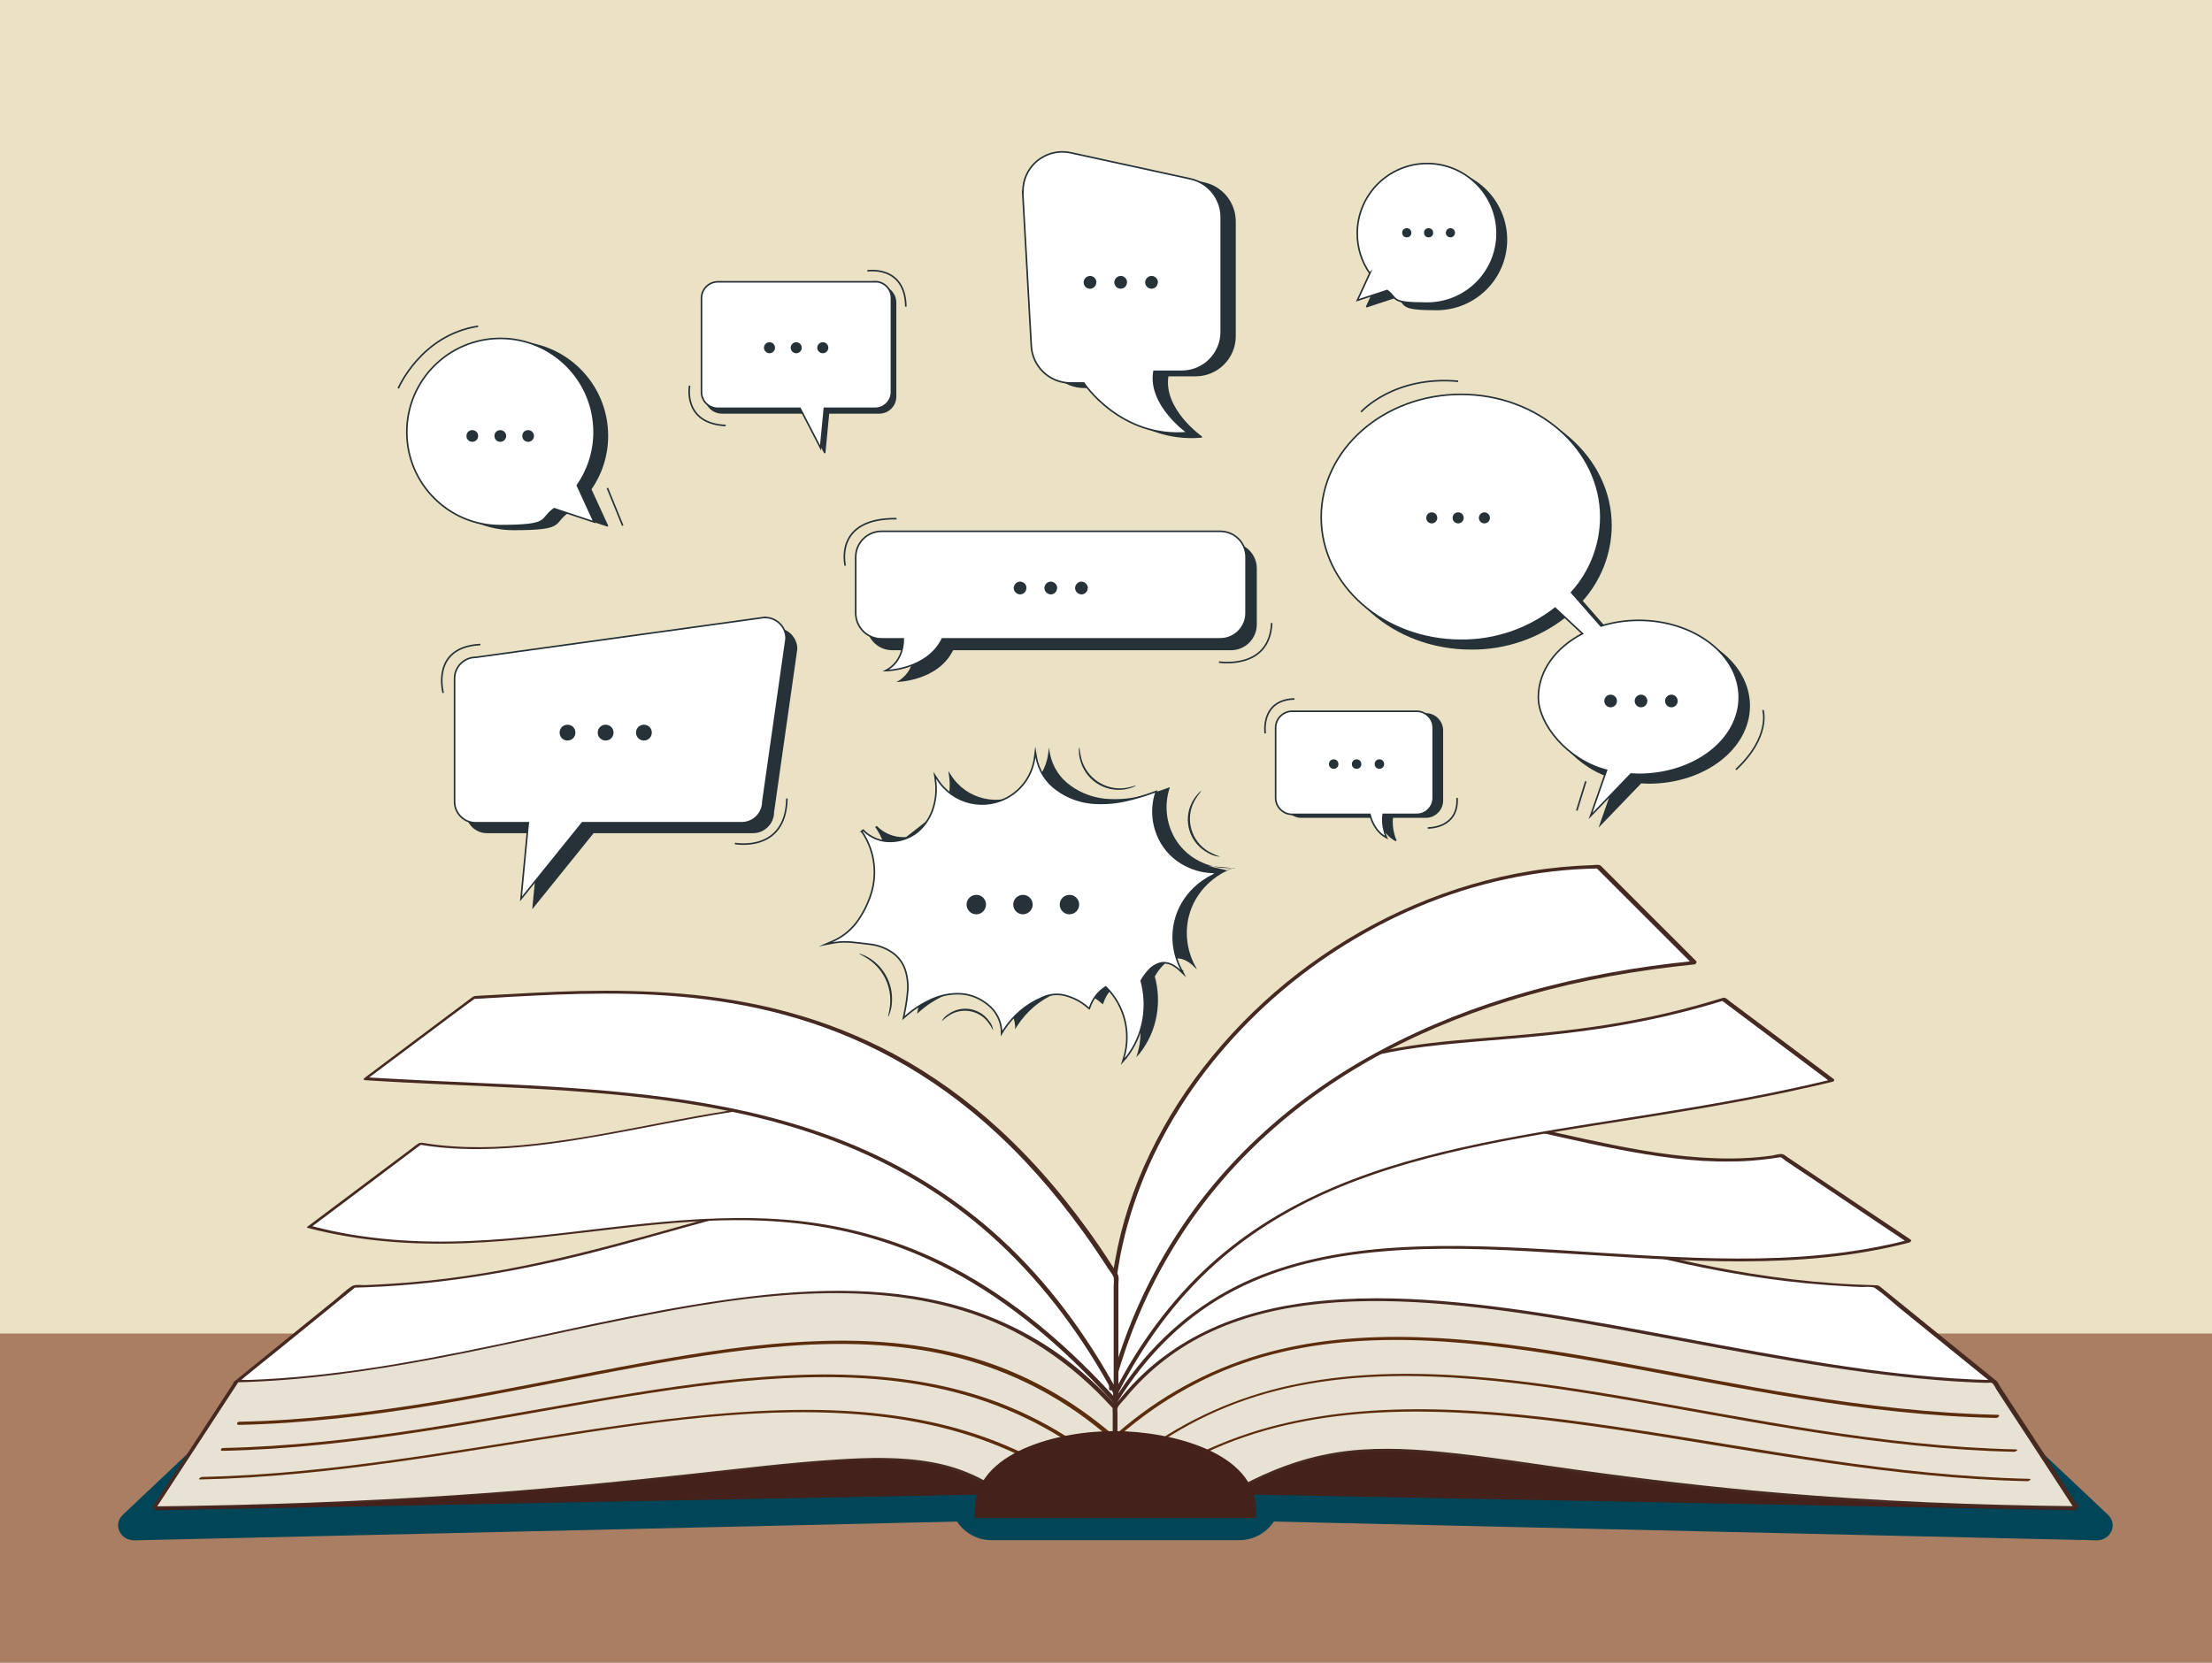 <?xml version="1.0" encoding="UTF-8"?>
<svg id="Layer_1" data-name="Layer 1" xmlns="http://www.w3.org/2000/svg" version="1.1" viewBox="0 0 1398.5 1051.4">
  <rect x="0" y="0" width="1398.5" height="1051.4" fill="#808080" stroke="none"/>
  <defs>
    <style>
      .cls-1, .cls-2, .cls-3, .cls-4, .cls-5, .cls-6, .cls-7, .cls-8, .cls-9 {
        stroke-width: 0px;
      }

      .cls-1, .cls-10, .cls-11 {
        fill: #263238;
      }

      .cls-2 {
        fill: #462921;
      }

      .cls-3 {
        fill: #5c2d0d;
      }

      .cls-12 {
        fill: none;
      }

      .cls-12, .cls-13, .cls-10 {
        stroke-miterlimit: 10;
      }

      .cls-12, .cls-13, .cls-10, .cls-11 {
        stroke: #263238;
      }

      .cls-4 {
        fill: #44211a;
      }

      .cls-13, .cls-9 {
        fill: #fff;
      }

      .cls-5 {
        fill: #e8e2d4;
      }

      .cls-11 {
        stroke-linecap: round;
        stroke-linejoin: round;
      }

      .cls-6 {
        fill: #a97e62;
      }

      .cls-7 {
        fill: #004558;
      }

      .cls-8 {
        fill: #ebe2c6;
      }
    </style>
  </defs>
  <g id="Layer_2" data-name="Layer 2">
    <rect class="cls-8" x="-18.2" y="-20.4" width="1431.1" height="1057.6" rx="12" ry="12"/>
    <rect class="cls-6" x="-28.5" y="843.3" width="1461.5" height="363"/>
    <path class="cls-7" d="M708.3,960l617,14.1c9.2.2,13.9-10.1,7.4-16.2l-84-79.3-522.2-6.2-18.1,87.6h0Z"/>
    <path class="cls-7" d="M626.9,860.7h156.6c14.5,0,26.2,11.8,26.2,26.2v60.9c0,14.5-11.8,26.2-26.2,26.2h-156.6c-14.5,0-26.2-11.8-26.2-26.2v-60.9c0-14.5,11.8-26.2,26.2-26.2Z"/>
    <path class="cls-7" d="M702.1,960l-617,14.1c-9.2.2-13.9-10.1-7.4-16.2l84-79.3,538.3-12.3,2.1,93.8Z"/>
    <polygon class="cls-4" points="708.6 943.6 1312.8 955.1 1274.5 911.1 709.7 898.1 708.6 943.6"/>
    <g>
      <path class="cls-9" d="M1260.7,873.7l-74.3-60.3c-216.3-4.7-322.8-131.3-481.2-6.5v90.7c494.5,53.1,555.5-24,555.5-24h0Z"/>
      <path class="cls-2" d="M1262.1,873.2c-10.5-8.5-21.1-17.1-31.6-25.6-13.6-11-27.1-22-40.7-33-1.3-1-1.8-1.8-3.5-1.8-9.1-.3-18.1-.6-27.2-1.3-17.3-1.2-34.5-3.3-51.6-6-30.8-4.9-61.1-12.1-91.2-20.2-26.8-7.2-53.4-15.2-80.4-21.7-24.2-5.9-48.9-10.7-73.8-11.8-24.5-1.1-49.2,1.5-72.7,8.7-27.4,8.3-52.8,22.3-75.8,39.2-1.6,1.2-3.2,2.4-4.9,3.6-.8.6-1.6,1.2-2.4,1.9-.6.5-2.2,1.3-2.5,2-.1.3,0,.6,0,.9-.3,2,0,4.3,0,6.3v83.7c0,0,.1.2.3.2,44.3,4.8,88.6,8.9,133,12.1,36.9,2.7,73.8,4.7,110.8,5.8,30,.9,59.9,1.2,89.9.6,23.6-.5,47.2-1.5,70.7-3.4,18.3-1.5,36.5-3.5,54.6-6.3,13.5-2.1,26.9-4.6,40.1-7.9,9.5-2.3,18.9-5.1,28-8.5,6.1-2.3,12.2-4.8,17.9-7.9,3.3-1.8,6.6-3.7,9.5-6,.8-.6,2.9-1.9,3.2-2.9,0,0,.2-.2.2-.3.2-.2-2.3-.2-2.8.5.2-.2-.2.2-.3.3-.5.5-.9.9-1.4,1.3-2.1,1.8-3.9,3-6.4,4.5-4.2,2.5-8.2,4.5-12.8,6.5-6.7,2.9-13.8,5.4-20.8,7.5-10.2,3.1-20.6,5.6-31,7.7-14.1,2.8-28.3,5-42.5,6.8-18.5,2.3-37.1,3.8-55.7,4.9-23.7,1.4-47.4,2-71.1,2.2-29,.2-58.1-.4-87.1-1.5-35.2-1.3-70.5-3.5-105.7-6.2-20.1-1.5-40.1-3.2-60.2-5.1-10.6-1-21.2-2-31.8-3.1-5.8-.6-11.7-1.2-17.5-1.8-2.4-.3-5.3-.2-7.6-.8s-.4.4-.8-.2c-.2-.4,0-1.6,0-2.1v-86.3c0-.5-.2-1.4,0-1.8.2-.4.5-.5.9-.8,1.9-1.4,3.7-2.9,5.6-4.3,24.8-18.7,52.5-34,82.6-42.2,25.5-6.9,52.1-8.2,78.4-5.6,27.2,2.7,53.8,9,80.1,16.1,29.1,7.8,58,16.4,87.3,23.6,33,8.1,66.5,14.5,100.3,17.8,9.4.9,18.9,1.6,28.4,2.1,2.2.1,4.4.2,6.6.3,2.4,0,5.2-.3,7.6.2.8.2.6,0,1.3.6,5.3,3.5,10.1,8.2,15,12.2,16.2,13.1,32.4,26.2,48.6,39.4,3.3,2.7,6.7,5.4,10,8.1.6.5,3.1-.7,2.7-1h0Z"/>
    </g>
    <g>
      <path class="cls-9" d="M1206.7,784.6l-80.4-53.9c-141.6,24.1-303.8-125.3-421.1,76.4v79c104.5-170.4,326.8-55.6,501.5-101.6h0Z"/>
      <path class="cls-2" d="M1207.8,783.8c-11.1-7.4-22.1-14.8-33.2-22.2-14.7-9.9-29.5-19.7-44.2-29.6-.9-.6-2-1.6-3.1-2-1.8-.7-5.1.5-7,.8-2.9.4-5.9.7-8.8,1-12,1.1-24,1-36,.2-24.7-1.6-49-6.4-73.1-11.6-24.4-5.3-48.6-11.2-73.2-15.5s-47.5-6.8-71.3-5.4c-23.8,1.4-47.2,7.2-68.3,18.3-25.2,13.2-46.1,33.1-63.3,55.5-5.2,6.8-10.1,13.8-14.7,21-2.5,3.9-5.1,7.9-7.3,12-.5.9-.5,1-.5,1.8-.3,6.4,0,12.9,0,19.3v59c0,1.4,2.4.7,2.8,0,18.2-29.5,43-54.5,74-70.5,28.9-15,61.1-21.8,93.3-24.5,34.9-3,70-1.5,104.9.6,36.4,2.1,72.8,5,109.2,5.6,35.6.5,71.5-1.2,106.4-8.8,4.2-.9,8.4-1.9,12.6-3,1.8-.5,1.3-2.2-.5-1.7-35.2,9.2-71.8,11.9-108,11.8s-73.6-2.9-110.3-5.2c-35.2-2.2-70.7-4-106-1.7-32.4,2.1-65.1,8-94.8,21.6-30.7,14.1-56.5,36.4-75.9,64-2.7,3.8-5.2,7.7-7.7,11.7h2.8v-71c0-2.4-.1-4.8,0-7.1q0-.8.4-1.5c1.9-4.2,4.9-8.2,7.3-12,16.4-25.7,36.6-49.6,62.1-66.8,20.2-13.6,43.3-22,67.4-25.2,23.4-3.1,47.1-1.5,70.4,1.8s48.4,9.2,72.5,14.6,47.7,10.5,72,13.4c11.8,1.4,23.6,2.2,35.5,2,5.9,0,11.8-.3,17.6-.9,2.9-.3,5.7-.6,8.6-1,1.4-.2,2.8-.4,4.1-.6.3,0,1.7-.2.7-.4,0,0,0,0,.1,0,1.2.4,2.6,1.7,3.7,2.5,2.6,1.8,5.2,3.5,7.9,5.3,7.9,5.3,15.7,10.5,23.6,15.8,14.2,9.5,28.4,19,42.6,28.6.8.6,1.7,1.1,2.6,1.7.9.6,3.6-.7,2.3-1.5h0Z"/>
    </g>
    <polygon class="cls-4" points="701.7 943.6 97.6 955.1 135.9 911.1 700.7 898.1 701.7 943.6"/>
    <g>
      <path class="cls-9" d="M149.6,873.7l74.3-60.3c216.3-4.7,322.8-131.3,481.2-6.5v83.5c-494.5,53.1-555.5-16.8-555.5-16.8h0Z"/>
      <path class="cls-2" d="M150.8,874c8.4-6.8,16.7-13.6,25.1-20.3,13.3-10.8,26.7-21.6,40-32.5,3.1-2.5,6.1-5,9.2-7.5-.6.2-1.1.4-1.7.6,50.3-1.1,99.8-9.3,148.5-21.5,40.6-10.2,80.5-23.1,121.4-31.9,36.9-7.9,75-11.3,112.2-3,19.9,4.5,39,12.1,56.8,21.9,10.3,5.7,20.3,12.1,29.8,19,2.7,2,5.5,4,8.1,6.1.8.7,3.1,1.8,3.4,2.5.3.9,0,2.6,0,3.5v79.8l1.6-1c-44.1,4.7-88.3,8.9-132.6,12.2-36.7,2.8-73.5,4.9-110.4,6.3-29.6,1.1-59.3,1.6-88.9,1.4-23.5-.2-47.1-.9-70.6-2.4-18.2-1.2-36.4-2.8-54.5-5.1-13.4-1.8-26.8-3.9-40-6.8-9.3-2-18.6-4.4-27.6-7.3-5.9-1.9-11.8-4.1-17.4-6.8-3.2-1.5-6.4-3.2-9.3-5.3-.9-.6-1.9-1.8-3.1-2.5,0,0,0,0-.1-.1-.7-.8-3.5.3-2.7,1.2.6.7,1.4,1.3,2.1,1.8,2.4,1.9,5.1,3.4,7.8,4.9,4.9,2.6,10.1,4.7,15.4,6.6,8.2,3,16.7,5.3,25.2,7.4,12.2,2.9,24.5,5.2,36.9,7,16.8,2.5,33.8,4.3,50.7,5.7,22.2,1.8,44.5,2.7,66.8,3.2,28.4.6,56.9.4,85.3-.4,34.9-.9,69.8-2.7,104.7-5,42.5-2.8,85-6.5,127.3-10.7,11.5-1.2,23-2.3,34.5-3.6.4,0,1.6-.4,1.6-1v-80.5c0-1.6.4-2.9-.8-4-5.8-5.3-12.8-9.7-19.2-14-6.3-4.2-12.7-8.2-19.3-12-11.8-6.7-24.2-12.4-37-16.9-23.2-8.2-47.6-11.9-72.2-11.6-24.4.3-48.6,4.3-72.4,9.7-26.2,5.9-52,13.5-77.9,20.7-29.1,8-58.3,15.5-88,21-16.1,3-32.4,5.4-48.7,7.1-8.6.9-17.2,1.6-25.9,2.1-4.7.3-9.4.5-14.2.7-2.5,0-6.3-.6-8.4.8-3.5,2.3-6.7,5.4-10,8.1-7.2,5.8-14.4,11.7-21.6,17.5-13.4,10.9-26.9,21.8-40.3,32.7-.8.7-1.6,1.3-2.4,2-1.3,1,1.6,1.2,2.3.5h0Z"/>
    </g>
    <g>
      <path class="cls-5" d="M97.8,953.2l51.9-79.5c216.3-4.7,439.8-148,574.5,40.5l-90.5,30.8c-70.6-53.1-157,4.4-535.9,8.2h0Z"/>
      <path class="cls-2" d="M99.2,952.9c15.2-23.2,30.3-46.5,45.5-69.7,2.1-3.3,4.3-6.5,6.4-9.8-.7.3-1.4.6-2.1.8,42.2-1,84.1-7,125.5-14.8,41.3-7.8,82.2-17.4,123.5-25.6,38.6-7.7,77.7-14.5,117.2-15.8,36-1.2,72.7,2.4,106.5,15.3,35.9,13.7,66.5,37.8,90.6,67.5,3.6,4.5,7.1,9.1,10.5,13.8l.9-.7c-26.4,9-52.8,18-79.2,26.9-3.8,1.3-7.6,2.6-11.4,3.9l1.9-.2c-13.4-10.1-28.8-16.7-45.3-19.7-20-3.7-40.6-3.1-60.8-1.8-29.9,1.9-59.7,5.6-89.5,8.8-43.1,4.7-86.3,9-129.5,12.2-61.1,4.5-122.3,7.1-183.5,8.2-9.2.2-18.4.3-27.6.4-.6,0-3.3,1.2-1.9,1.2,42-.4,84-1.5,125.9-3.5,34.5-1.6,69-3.8,103.5-6.5,27.8-2.2,55.5-4.8,83.2-7.7,22-2.3,44-4.8,66-7.2,17.3-1.8,34.5-3.6,51.9-4.8,13.6-.9,27.2-1.3,40.8-.5,11,.7,22,2.3,32.5,5.5,9.9,3.1,19.2,7.7,27.7,13.5,1.9,1.3,3.5,3.2,5.9,2.5,1.7-.5,3.5-1.2,5.2-1.8,8.5-2.9,16.9-5.8,25.4-8.6,18.7-6.4,37.5-12.8,56.2-19.1,1.2-.4,2.4-.8,3.6-1.2.1,0,1.1-.5.9-.7-15.8-22.1-34.6-42.1-56.8-57.8-19.6-13.8-41.5-24-64.6-30.4-47.5-13.1-97.9-10.3-146.2-3.4-55.4,7.9-109.7,21.5-164.5,32.5-28.1,5.6-56.3,10.7-84.7,14-14.2,1.7-28.4,3-42.7,3.7-3.4.2-6.8.3-10.2.4-2.1,0-5.8-.7-7.5.8-.6.5-1,1.6-1.5,2.2-16.4,25.1-32.7,50.2-49.1,75.2-.5.7-.9,1.5-1.4,2.2-.2.3,2.4.2,2.9-.5h0Z"/>
    </g>
    <g>
      <path class="cls-5" d="M1312.6,953.2l-51.9-79.5c-200.1-4.3-450.9-124.7-555.5,16.8v36.6l71.3,18c113.6-66.2,157.2,4.4,536.1,8.2h0Z"/>
      <path class="cls-2" d="M1314,952.6c-7-10.7-14-21.5-21-32.2-9.5-14.5-19-29.1-28.5-43.6-.6-1-1.4-2.8-2.3-3.6-1.2-.9-3.7-.4-5.1-.5-3.7-.1-7.4-.3-11.1-.4-14.8-.7-29.5-2-44.2-3.6-30.6-3.4-61.1-8.5-91.4-13.9-30.6-5.5-61.1-11.5-91.7-17-29.2-5.2-58.5-10-88-13.2-26.9-2.9-54.1-4.5-81.2-3-24.3,1.3-48.6,5.2-71.5,13.6-21.6,7.9-41.6,20.1-58,36.3-4.2,4.2-8.2,8.6-11.9,13.2-1.3,1.6-4,4.1-4.6,6.1-.2.7,0,1.9,0,2.6v33.9c0,.4.2.5.6.6,15.7,4,31.5,7.9,47.2,11.9,7.5,1.9,15,3.8,22.5,5.7,2.4.6,3.6-.1,5.8-1.4,3.2-1.8,6.4-3.5,9.6-5.2,11.7-6,23.8-11.1,36.5-14.7,11.6-3.3,23.6-5.2,35.7-6,13.1-.8,26.2-.4,39.2.7,15.6,1.2,31.1,3.2,46.6,5.4,19.1,2.6,38.2,5.4,57.3,8.1,24,3.3,48,6.3,72,8.8,30.1,3.2,60.3,5.8,90.5,7.8,37.8,2.5,75.6,4,113.4,4.7,10.5.2,21,.4,31.4.5,1.1,0,3.1-1.7,1.1-1.7-62.6-.6-125.2-3.1-187.5-8.4-42.9-3.6-85.7-8.7-128.3-14.6-29-4-58-8.7-87.2-11.5-21.7-2.1-43.8-2.9-65.4.6s-41.9,11.3-61,21.6c-2.7,1.5-5.4,3-8.1,4.6l1.8-.3c-20.8-5.2-41.7-10.5-62.5-15.8l-8.8-2.2.6.6v-33.8c0-.8-.2-2,0-2.7.6-2,3.3-4.4,4.6-6,14.9-18.3,33.8-32.9,55.2-42.7,21.7-10,45.3-15.2,69-17.5,26.3-2.6,53-1.8,79.3.5,29,2.5,57.8,6.9,86.5,11.8,29.9,5.2,59.7,11,89.6,16.5,30,5.5,60.1,10.8,90.3,14.8,14.4,1.9,28.8,3.5,43.2,4.7,7.2.6,14.3,1.1,21.5,1.4,3.5.2,7.1.3,10.6.4,1.3,0,2.5-.4,3.3.2,1.1.9,2,3,2.8,4.3,1.8,2.7,3.5,5.4,5.3,8.1,5.1,7.7,10.1,15.5,15.2,23.2,8.9,13.7,17.9,27.4,26.8,41.1.5.8,1.1,1.6,1.6,2.4s3.3-.1,2.7-1.1h0Z"/>
    </g>
    <g>
      <path class="cls-9" d="M195.6,775.9l70.1-52.7c141.6,24.1,322.2-117.9,439.4,83.9v79c-185.2-205.1-334.9-64.3-509.5-110.2Z"/>
      <path class="cls-2" d="M196.8,776l23.7-17.8c12.6-9.5,25.2-18.9,37.7-28.4,2.9-2.2,5.8-4.4,8.7-6.5l-2,.5c18.1,3.1,36.6,3.4,54.9,2.3s38.2-4,57.1-7.3c19.7-3.4,39.2-7.4,58.9-11,19.6-3.6,39.3-6.9,59.2-8.7,19.2-1.8,38.6-2.2,57.7,0,19.2,2.1,38,6.9,55.6,14.9,19.4,8.8,36.8,21.2,52,36.1,8.7,8.5,16.6,17.8,23.9,27.6,4.2,5.5,8.1,11.3,11.8,17.1,1.9,3,3.8,6,5.6,9,.7,1.2,1.9,2.6,2.2,4,.2,1.2,0,2.8,0,4.1v74.7c.9-.3,1.9-.6,2.8-.9-30.1-33.3-64.5-63.4-104.5-84.3-30.9-16.2-64.5-26-99.1-29.5-32-3.2-64.3-1.3-96.2,2-32.3,3.3-64.5,8.1-97,10.2-33.4,2.2-67.1,1.3-100-5.7-4.3-.9-8.6-2-12.9-3.1-.8-.2-3.3,1-2.4,1.2,32.4,8.5,65.9,10.9,99.3,9.7,32.3-1.2,64.3-5.6,96.4-9.2,32.1-3.7,64.5-6.7,96.8-4.8,34.3,1.9,68,9.6,99.3,23.9,39.5,18,74.1,45.5,104.2,76.5,4.5,4.6,8.9,9.4,13.2,14.2.5.6,2.8,0,2.8-.9v-72.1c0-2.1.3-4.4,0-6.4-.2-1.5-1.4-2.9-2.2-4.3-2.3-3.9-4.7-7.7-7.2-11.5-16.3-24.9-36.3-47.7-61-64.4-20.3-13.8-43.3-22.8-67.5-27.2-23.8-4.3-48.3-4.3-72.4-2.1-25,2.3-49.7,6.7-74.3,11.4-24.6,4.7-49.1,9.7-73.9,12.9-23.5,3.1-47.4,4.6-71,1.9-2.9-.3-5.7-.7-8.6-1.2-1.5-.2-2.7-.5-4,.3s-2.7,2-4,3c-6.5,4.9-13.1,9.8-19.6,14.7-14.6,10.9-29.1,21.9-43.7,32.8-.9.7-1.9,1.4-2.8,2.1-1.2.9,1.6.7,2.3.3h0Z"/>
    </g>
    <g>
      <path class="cls-9" d="M1158.2,683l-68.6-51.3c-181.9,56.2-258.5-26.3-384.4,175.4v74c89.5-175.8,265.3-152.1,453-198.1h0Z"/>
      <path class="cls-2" d="M1159.5,682.5c-11.3-8.5-22.6-16.9-33.9-25.4-7.8-5.8-15.6-11.7-23.4-17.5l-7.9-5.9c-1.1-.8-2.2-1.9-3.3-2.5-.8-.4-1.3-.3-2.2,0-1.8.5-3.6,1.1-5.4,1.6-3.4,1-6.9,2-10.4,3-6.7,1.8-13.3,3.5-20,5.1-12.6,2.9-25.2,5.3-37.9,7.3-22.1,3.5-44.4,5.6-66.7,7.4-19.4,1.6-38.9,3-58.2,6-18.2,2.8-36.2,7.2-53.2,14.2-18.8,7.7-36,18.6-51.6,31.6-20.4,17-38,37.4-53.7,58.7-4.8,6.5-9.5,13.2-14.1,20-2.4,3.6-4.8,7.2-7.2,10.9-1.2,1.8-2.4,3.7-3.5,5.5-.9,1.4-2.6,3.2-3,4.9-.3,1.2,0,3,0,4.3v69.8c0,1.3,2.4.6,2.8-.1,15.7-30.8,36-59.1,61.8-82.2,22.9-20.5,49.6-36.4,78-48.2,29.3-12.2,60.3-20.3,91.3-26.8,33.3-6.9,66.9-11.9,100.5-17.2,35.8-5.7,71.6-11.7,107-19.8,4.4-1,8.8-2,13.2-3.1,1.8-.4,1.3-2-.4-1.5-35.9,8.8-72.2,15.2-108.7,21.1-34.1,5.5-68.2,10.5-102.1,17.1-31.5,6.2-62.8,13.8-92.7,25.3-28.8,11.1-56.2,25.9-80.1,45.5-26.1,21.4-47.4,48.1-64,77.5-2.3,4.1-4.5,8.2-6.6,12.3.9,0,1.9,0,2.8-.1v-72.2c0-.5,0-1,0-1.5.2-1.3,1.5-2.6,2.2-3.8,3.8-6,7.6-11.9,11.6-17.7,7-10.4,14.4-20.7,22.2-30.6,12.8-16.3,26.9-31.8,42.7-45.4,12.6-10.8,26.4-20.3,41.2-27.6,13.2-6.5,27.2-11.4,41.5-14.8,14.3-3.4,28.9-5.5,43.6-7,15.9-1.7,31.8-2.8,47.8-4.2,17.9-1.6,35.8-3.5,53.5-6.2,20.5-3.2,40.8-7.4,60.8-12.9,5.4-1.5,10.8-3,16.1-4.7l-1.6-.2c7.7,5.8,15.5,11.6,23.2,17.4,12.3,9.2,24.6,18.4,36.8,27.6,2.8,2.1,5.7,4.2,8.5,6.4.8.6,3.5-.5,2.7-1.2h0Z"/>
    </g>
    <g>
      <path class="cls-9" d="M1071.2,608.5l-60.6-60.6c-154.1,2.3-289.9,126.2-306.3,262.1l-1.7,67.9c41.6-156.2,176.3-250.5,368.6-269.4h0Z"/>
      <path class="cls-2" d="M1072.5,607.9c-7.5-7.5-14.9-15-22.4-22.4-11.1-11.1-22.2-22.2-33.2-33.2l-4-4c-.3-.3-.5-.6-.8-.8-1.3-1-3.6-.5-5.1-.4-13,.4-26,1.6-38.9,3.7-25.4,4.1-50.2,11.4-73.9,21.5-23.5,10-45.8,22.8-66.4,37.8-20.3,14.8-38.9,31.9-55.4,50.9s-30.1,38.8-41.4,60.6c-11,21.1-19.3,43.5-24.3,66.8-1.2,5.8-2.3,11.6-3.1,17.4-.3,2.1-.6,4.2-.7,6.3-.2,5.9-.3,11.9-.5,17.8l-1.2,45.4c0,1,0,2,0,3,0,1.6,2.6,1,2.9-.2,7.8-29.4,19.3-57.8,34.7-84,14.8-25.5,33.2-48.8,54.3-69.3,21.7-21,46.2-39.1,72.4-54,27.9-15.9,57.7-28.3,88.3-37.8,33.8-10.5,68.6-17.4,103.7-21.6,4.5-.5,9.1-1,13.6-1.5,1.6-.2,2.2-2.3.2-2.2-36,3.5-71.8,9.9-106.7,19.8-31.6,9-62.4,21-91.3,36.5-27,14.4-52.3,31.9-74.9,52.6-21.9,20-41.1,42.8-56.8,67.9-16.2,25.8-28.7,53.8-37.3,83-1.1,3.6-2.1,7.2-3.1,10.9l2.9-.2c.2-7.6.4-15.3.6-22.9.3-12.2.6-24.5.9-36.7,0-2.7,0-5.5.2-8.2.2-3.4.9-6.8,1.4-10.1.7-4.4,1.5-8.7,2.5-13,3.9-17.5,9.7-34.6,17-51,7.6-16.8,16.8-32.8,27.3-47.9,10.7-15.3,22.8-29.6,35.9-42.8,13.4-13.5,28-25.8,43.5-36.8,15.7-11.1,32.3-20.9,49.7-29.2,17.6-8.4,35.9-15.2,54.7-20.2s38.4-8.3,58-9.6c4.8-.3,9.7-.5,14.6-.6l-1.2-.4c6.8,6.8,13.6,13.6,20.4,20.4,10.9,10.9,21.7,21.7,32.6,32.6,2.5,2.5,5,5,7.5,7.5.9.9,3.7-.3,2.7-1.3h0Z"/>
    </g>
    <path class="cls-3" d="M704.5,908.1c-26.3-22.9-56.9-40-90.4-49.7-32.1-9.2-65.8-11.6-99-10.2-36.3,1.4-72.2,7-107.9,13.5-39.1,7.1-77.9,15.3-117,22.2-40.7,7.1-81.8,12.8-123.1,14.7-5.2.2-10.4.4-15.7.5-1.6,0-2.3,2-.3,2,41.3-.9,82.3-5.8,123-12.5,38.8-6.4,77.2-14.4,115.8-21.7,36.1-6.8,72.5-13.1,109.2-15.8,33.7-2.4,68-1.6,101.1,6.1,33.3,7.8,64.5,22.7,91.4,43.8,3.6,2.8,7.2,5.8,10.7,8.8.9.8,3.5-.5,2.2-1.6h0Z"/>
    <path class="cls-3" d="M707.8,907.8c26.4-22.9,57.1-40.1,90.7-49.7,32.6-9.3,66.8-11.7,100.7-10.4,36.6,1.4,72.9,6.9,109,13.2,38.6,6.8,77,14.6,115.6,21.1,40.7,6.9,81.6,12.4,122.9,14.2,5.1.2,10.2.4,15.3.5,1.4,0,3-2,1-2-41.8-.9-83.3-5.8-124.5-12.4-39.5-6.3-78.7-14.3-118.1-21.4-36.7-6.6-73.7-12.6-111-14.7-33.8-1.9-68.1-.6-101.2,7.4-33.3,8-64.6,23.1-91.6,44.2-3.7,2.9-7.2,5.8-10.7,8.9-1.5,1.3.8,2.2,1.9,1.3h0Z"/>
    <path class="cls-3" d="M705.3,931.5c-26.5-23-57.3-40.3-91-50.2-33-9.8-67.6-12.7-101.9-12-37.4.8-74.6,5.7-111.5,11.6-39.9,6.4-79.5,14-119.4,20.4-41.4,6.7-83,12.1-124.9,13.9-5.2.2-10.3.4-15.5.5-1.5,0-2.3,1.9-.3,1.8,41.6-.9,83-5.6,124.1-11.9,39.6-6,78.9-13.5,118.4-20.2,37.1-6.2,74.3-11.8,111.9-13.8,34.6-1.8,69.7-.5,103.6,7.6,33.8,8,65.5,23,92.9,44.3,3.8,2.9,7.4,6,11,9.1.9.8,3.6-.4,2.7-1.2h0Z"/>
    <path class="cls-3" d="M708.5,931.1c26.8-23.3,58.2-40.4,92.4-50,33.6-9.4,68.7-11.8,103.5-10.6,37.6,1.3,74.9,6.5,111.9,12.7,39.5,6.5,78.8,14.2,118.4,20.6,40.8,6.6,81.8,11.9,123.1,13.8,5.2.2,10.4.4,15.6.5,1,0,3.1-1.4,1.2-1.5-42.5-1-84.8-5.9-126.7-12.4-40.3-6.3-80.4-14-120.7-20.9-37.6-6.4-75.5-12-113.6-13.9-34.7-1.7-69.9-.1-103.8,8.1-33.7,8.2-65.4,23.2-92.8,44.6-3.6,2.8-7.2,5.8-10.6,8.8-1.2,1,1.7.9,2.3.3h0Z"/>
    <g>
      <path class="cls-9" d="M230.9,682l68.5-51.3c113.2-5.8,279.7-25.3,405.7,176.5v74c-111.7-206-303.1-188-474.3-199.2h0Z"/>
      <path class="cls-2" d="M231.9,682.5c10.7-8,21.5-16.1,32.2-24.1,7.7-5.8,15.4-11.5,23.1-17.3,2.8-2.1,5.6-4.2,8.5-6.3,1.5-1.1,3.1-2.1,4.5-3.3,0,0,.2-.2.3-.2.2-.1-.7.3-.6.3.4.2,1.4,0,1.9,0,2.3-.1,4.6-.2,6.9-.4,4.6-.2,9.1-.5,13.7-.8,9.7-.5,19.4-1,29-1.4,20.7-.8,41.4-1,62.1.1,22.1,1.2,44.2,3.8,65.9,8.6,23.3,5.1,46.1,12.6,67.7,22.7,23.9,11.2,46.4,25.4,66.8,42.1,23.9,19.5,45,42.2,63.7,66.8,5.3,7,10.4,14,15.3,21.3,2.6,3.8,5.1,7.7,7.6,11.5,1,1.6,2.7,3.5,3.4,5.2.1.3.1.2.2.5.3,1.8,0,4,0,5.8v67.9l2.8-.8c-19.6-36.1-44-69.6-74.4-97.5-25.8-23.6-55.4-42.7-87.4-56.7-30.9-13.5-63.6-22.4-96.7-28.3-33.6-6-67.6-9-101.6-11.1-34.2-2.1-68.6-3.1-102.8-5.1-4.1-.2-8.1-.5-12.1-.7-1.2,0-3,1.7-1.1,1.8,33.9,2.2,67.8,3.3,101.7,5.1,34,1.8,67.9,4.4,101.6,9.6,33.3,5.2,66.4,13.2,97.8,25.6,32.3,12.8,62.6,30.6,89.1,53.1,30.2,25.7,55.2,57.1,75.3,91.2,2.8,4.7,5.4,9.4,8,14.2.4.8,2.8.2,2.8-.8v-68.9c0-1.6.3-3.5,0-5.1,0-.4-.2-.5-.3-.9-1-2.1-2.6-4.2-3.9-6.1-2.5-3.9-5-7.7-7.6-11.5-18.4-26.9-39.3-52.2-63.4-74.3-20.1-18.5-42.4-34.6-66.5-47.6-21.5-11.5-44.3-20.5-67.8-26.8-21.9-5.9-44.5-9.6-67.1-11.5-21.2-1.8-42.5-2.1-63.7-1.7-19.5.5-38.9,1.6-58.4,2.7-2.2.1-4.4.2-6.6.4-1.1,0-2,0-3,.7-1.5,1-2.9,2.2-4.3,3.2-6.5,4.9-13,9.7-19.5,14.6-14,10.5-27.9,20.9-41.9,31.4-.9.7-1.8,1.3-2.6,2-1.6,1.2.8,1.8,1.9,1h0Z"/>
    </g>
    <path class="cls-3" d="M702.8,955.8c-26.8-23.3-58.1-40.5-92.1-50.8-33.7-10.2-69.1-13.6-104.2-13.4-38.4.2-76.7,4.5-114.7,9.8-40.6,5.7-81.1,12.8-121.7,18.8-41.9,6.2-84.1,11.5-126.5,13.3-5.3.2-10.6.4-15.8.5-1.1,0-3.1,1.7-1.1,1.6,41.7-.9,83.3-5.4,124.6-11.2,40.6-5.7,81-12.7,121.5-18.8,38.3-5.8,76.9-10.8,115.6-12.2,35.6-1.2,71.6.7,106.3,9.2,34.3,8.4,66.6,23.5,94.4,45.3,3.7,2.9,7.3,5.8,10.8,8.9.8.7,3.5-.5,2.7-1.1h0Z"/>
    <path class="cls-3" d="M706.1,955.3c27.1-23.6,59-40.8,93.5-50.6,34.3-9.8,70.2-12.6,105.7-11.9,38.7.7,77.3,5.5,115.6,11.1,40.4,6,80.7,13.2,121.1,19.2,41.2,6.2,82.7,11.3,124.4,13.1,5.1.2,10.3.4,15.4.5,1,0,3.1-1.4,1.2-1.5-42.9-1-85.5-5.7-127.9-11.9-41.2-6-82.2-13.3-123.4-19.5-38.7-5.9-77.6-11-116.8-12.3-35.7-1.2-71.8.9-106.5,9.5-34,8.4-66.1,23.5-93.7,45-3.7,2.9-7.3,5.9-10.8,9-1.2,1,1.7.9,2.3.3h0Z"/>
    <path class="cls-4" d="M794.1,955.1c0-36.8-54.1-49.9-88.9-50.1-36.2-.2-88.9,13.3-88.9,50.1s0,3.3.2,4.9h177.3c.2-1.6.2-3.3.2-4.9h0Z"/>
    <path class="cls-1" d="M561.5,642.9c-.2,0,.7-2.6,1.2-7,1.2-11.5-4-22.7-13.5-29.2-3.6-2.5-6.2-3.4-6.1-3.6.7,0,1.3.2,1.9.5,1.7.6,3.2,1.4,4.7,2.3,10.2,6.4,15.7,18.2,14,30.2-.2,1.8-.7,3.5-1.3,5.1-.4,1.2-.8,1.8-.8,1.7h0Z"/>
    <path class="cls-1" d="M627.8,651.4c-.2,0-.9-2.1-3.1-4.9-5.8-7.7-16.6-9.6-24.7-4.3-3,1.9-4.4,3.7-4.6,3.6.9-1.8,2.3-3.3,4.1-4.4,8.3-6,19.8-4.1,25.8,4.2,0,.1.2.2.3.4,1.3,1.6,2.1,3.5,2.3,5.5h0Z"/>
    <path class="cls-1" d="M771.3,541.7c-.7,0-1.4,0-2.1-.2-1.9-.4-3.7-1.1-5.4-2.1-11.7-6.1-16.2-20.5-10.1-32.2.2-.4.4-.8.7-1.2,1-1.7,2.2-3.2,3.5-4.6,1-.9,1.6-1.4,1.7-1.3-1.6,2-3.1,4.1-4.4,6.4-6.2,11.4-2.1,25.6,9.1,32.1,2.3,1.2,4.6,2.3,7.1,3.1h0Z"/>
    <path class="cls-1" d="M718.3,496.7c-.5.4-1.1.8-1.8,1-1.7.7-3.6,1.2-5.4,1.5-13,2-25.3-6.3-28.3-19.1-.5-1.8-.7-3.7-.7-5.6,0-.7,0-1.4.3-2,.3,2.5.7,4.9,1.3,7.4,3.3,12,14.8,19.9,27.2,18.5,4.6-.6,7.2-1.9,7.3-1.6h0Z"/>
    <path class="cls-11" d="M655.3,124.4l5.4,96.6c.5,13.4,11.5,23.9,24.9,23.9h8.3s23.1,35.1,65.6,31.4c0,0-24.9-17.5-21.2-38.8h17.6c13.7,0,24.9-11.1,24.9-24.9v-72.5c0-11.7-8.1-21.8-19.5-24.3l-75.7-16.5c-13.4-2.9-26.7,5.6-29.6,19-.4,2-.6,4.1-.6,6.2h0Z"/>
    <path class="cls-13" d="M646.6,121.7l5.4,96.6c.5,13.4,11.5,23.9,24.9,23.9h8.3s23.1,35.1,65.6,31.4c0,0-24.9-17.5-21.2-38.8h17.6c13.7,0,24.9-11.1,24.9-24.9v-72.5c0-11.7-8.1-21.8-19.5-24.3l-75.7-16.5c-13.4-2.9-26.7,5.6-29.6,19-.4,2-.6,4.1-.6,6.2h0Z"/>
    <path class="cls-11" d="M373.4,309.4c6.7-9.6,10.6-21.2,10.6-33.8,0-32.7-26.5-59.2-59.2-59.2s-59.2,26.5-59.2,59.2,26.5,59.2,59.2,59.2,24.4-4,34-10.7l25.2,8.4-10.6-23.1h0Z"/>
    <path class="cls-13" d="M365,307c6.7-9.6,10.6-21.2,10.6-33.8,0-32.7-26.5-59.2-59.2-59.2s-59.2,26.5-59.2,59.2,26.5,59.2,59.2,59.2,24.4-4,34-10.7l25.2,8.4-10.6-23.1h0Z"/>
    <path class="cls-11" d="M871.9,176.8c-5-7.1-7.9-15.8-7.9-25.2,0-24.4,19.8-44.2,44.2-44.2s44.2,19.8,44.2,44.2-19.8,44.1-44.2,44.1-18.2-3-25.3-8l-18.8,6.2,7.9-17.2h0Z"/>
    <path class="cls-13" d="M866,172.8c-5-7.1-7.9-15.8-7.9-25.2,0-24.4,19.8-44.2,44.2-44.2s44.2,19.8,44.2,44.2-19.8,44.1-44.2,44.1-18.2-3-25.3-8l-18.8,6.2,7.9-17.2h0Z"/>
    <path class="cls-11" d="M901.5,451.5h-78.8c-5.7,0-10.4,4.7-10.4,10.4v44.4c0,5.7,4.7,10.4,10.4,10.4h49.2c1.2,4.8,4,11.3,10.5,14.7,0,0-3.3-7.2-2.1-14.7h21.2c5.7,0,10.4-4.7,10.4-10.4v-44.4c0-5.7-4.7-10.4-10.4-10.4h0Z"/>
    <path class="cls-1" d="M778.2,343.2h-214.1c-9,0-16.3,7.3-16.3,16.3v35.4c0,9,7.3,16.3,16.3,16.3h13.8c0,6.7-2.2,15.4-11.1,20.1,0,0,26-.3,35.8-20.1h175.7c9,0,16.3-7.3,16.3-16.3v-35.4c0-9-7.3-16.3-16.3-16.3h0Z"/>
    <path class="cls-13" d="M895.7,449.8h-78.8c-5.7,0-10.4,4.7-10.4,10.4v44.4c0,5.7,4.7,10.4,10.4,10.4h49.2c1.2,4.8,4,11.3,10.5,14.7,0,0-3.3-7.2-2.1-14.7h21.2c5.7,0,10.4-4.7,10.4-10.4v-44.4c0-5.7-4.7-10.4-10.4-10.4h0Z"/>
    <path class="cls-1" d="M490.8,397l-183,25.3c-7.3,0-13.3,6-13.3,13.3v78c0,7.3,6,13.3,13.3,13.3h33.3l-4.6,48.1,38.8-48.1h100.8c7.3,0,13.3-6,13.3-13.3l14.7-103.2c0-7.3-6-13.3-13.3-13.3h0Z"/>
    <path class="cls-12" d="M280.2,438.2s-8.1-29,23.5-30.6"/>
    <path class="cls-12" d="M464.6,533.4s32.3,6.1,32.9-28.4"/>
    <path class="cls-12" d="M548.4,171.3s23.9-3.9,24.3,22.6"/>
    <path class="cls-12" d="M436,243.9s-4.6,23.9,22.8,25.2"/>
    <path class="cls-12" d="M860.5,260.5s20.5-23.1,61.4-19.4"/>
    <path class="cls-12" d="M1114.6,449s5.3,16.8-17.1,37.7"/>
    <path class="cls-1" d="M571,530.8l28.4-22.2,176.3,41.8c1.2-.5,2.4-1,3.6-1.3l1.3-.5-1.2.5c-.8.3-2,.8-3.6,1.5-4.5,2.1-8.7,5-12.3,8.5-5.8,5.6-10,12.7-11.9,20.5-2.6,10.5-1.1,21.7,4,31.2,0,0,.2.2.3.3h-.1c0,0,1,2,1,2l-1.7-1.6c-1.7-1.8-3.7-3.2-5.9-4.3-2.3-1.1-4.9-1.4-7.4-.7-2.6.8-4.9,2.2-6.7,4.2-1.9,2-3.6,4.3-5,6.8,2.2,8,2.6,16.3,1.2,24.4-1.5,8.9-5.2,17.2-10.7,24.2,0,.1,0,.3-.1.4h-.1s0,0-.2,0l-1.8,2.1.8-2.6c4.7-15.9.3-33-11.5-44.6-4.8,3-8.3,7.6-10.1,12.9l-.3.8-.7-.5c-3.9-3.5-8.5-6-13.5-7.5-5.1-1.6-10.6-1.2-15.4,1-10.1,4.2-18.7,11.5-24.6,20.7h0c0,0,0,0,0,0,0,.1-.2.2-.2.3l-1.1,1.8v-2.1c-.5-6.2-3.4-11.9-8.2-15.8-4.8-4.1-10.8-6.7-17-7.2-6.5-.4-12.9.8-18.8,3.4-6,2.7-11.6,6.2-16.5,10.6l-1.5,1.3.4-2c1-4.7,1.8-9.4,2.2-14.2.5-4.8,0-9.7-1.5-14.3-1.5-4.6-4.6-8.6-8.7-11.3-4.2-2.7-8.9-4.4-13.9-4.9-7.4-.8-14.6-2.2-21.7-1,0,0,0,0,0,0h0c0,0-.2,0-.2,0l-5.9,1.1,5.5-2.4c6.2-2.9,11.6-7.5,15.4-13.2,3.8-5.6,6.7-11.8,8.5-18.3,3.4-12.7,1.1-26.2-6.2-37.1,0,0-.2-.2-.3-.2h0c0-.1,0-.2-.1-.2l1-.8c4.5,4.6,10.7,7.2,17.1,7.1,6.3,0,12.4-2.1,17.3-6,4.7-4,8.1-9.3,9.9-15.1,1.8-5.7,2.3-11.8,1.4-17.8l-.4-2.9,1.6,2.5c9.8,15.6,30.4,20.4,46,10.6,8.5-5.3,14.2-14.2,15.5-24.2l.5-3.7.6,3.7c1.6,8.3,6.3,15.6,13.2,20.4,6.3,4.6,13.8,7.4,21.6,8.2,7.2.6,14.4.2,21.4-1.4,6.4-1.4,12.7-3.3,18.8-5.6l.8-.3-.2.8c-3.4,10.6-2.1,22.1,3.5,31.7,4.2,7.1,10.6,12.5,18.2,15.6,4.7,2,9.7,3,14.8,3.1,1.7,0,3,0,4-.2h1.3l-1.3.2"/>
    <path class="cls-13" d="M767.1,553.1c1.2-.5,2.4-1,3.6-1.3l1.3-.5-1.2.5c-.8.3-2,.8-3.6,1.5-4.5,2.1-8.7,5-12.3,8.5-5.8,5.6-10,12.7-11.9,20.5-2.6,10.5-1.1,21.7,4,31.2,0,0,.2.2.3.3h-.1c0,0,1,2,1,2l-1.7-1.6c-1.7-1.8-3.7-3.2-5.9-4.3-2.3-1.1-4.9-1.4-7.4-.7-2.6.8-4.9,2.2-6.7,4.2-1.9,2-3.6,4.3-5,6.8,2.2,8,2.6,16.3,1.2,24.4-1.5,8.9-5.2,17.2-10.7,24.2,0,.1,0,.3-.1.4h-.1s0,0-.2,0l-1.8,2.1.8-2.6c4.7-15.9.3-33-11.5-44.6-4.8,3-8.3,7.6-10.1,12.9l-.3.8-.7-.5c-3.9-3.5-8.5-6-13.5-7.5-5.1-1.6-10.6-1.2-15.4,1-10.1,4.2-18.7,11.5-24.6,20.7h0c0,0,0,0,0,0,0,.1-.2.2-.2.3l-1.1,1.8v-2.1c-.5-6.2-3.4-11.9-8.2-15.8-4.8-4.1-10.8-6.7-17-7.2-6.5-.4-12.9.8-18.8,3.4-6,2.7-11.6,6.2-16.5,10.6l-1.5,1.3.4-2c1-4.7,1.8-9.4,2.2-14.2.5-4.8,0-9.7-1.5-14.3-1.5-4.6-4.6-8.6-8.7-11.3-4.2-2.7-8.9-4.4-13.9-4.9-7.4-.8-14.6-2.2-21.7-1,0,0,0,0,0,0h0c0,0-.2,0-.2,0l-5.9,1.1,5.5-2.4c6.2-2.9,11.6-7.5,15.4-13.2,3.8-5.6,6.7-11.8,8.5-18.3,3.4-12.7,1.1-26.2-6.2-37.1,0,0-.2-.2-.3-.2h0c0-.1,0-.2-.1-.2l1-.8c4.5,4.6,10.7,7.2,17.1,7.1,6.3,0,12.4-2.1,17.3-6,4.7-4,8.1-9.3,9.9-15.1,1.8-5.7,2.3-11.8,1.4-17.8l-.4-2.9,1.6,2.5c9.8,15.6,30.4,20.4,46,10.6,8.5-5.3,14.2-14.2,15.5-24.2l.5-3.7.6,3.7c1.6,8.3,6.3,15.6,13.2,20.4,6.3,4.6,13.8,7.4,21.6,8.2,7.2.6,14.4.2,21.4-1.4,6.4-1.4,12.7-3.3,18.8-5.6l.8-.3-.2.8c-3.4,10.6-2.1,22.1,3.5,31.7,4.2,7.1,10.6,12.5,18.2,15.6,4.7,2,9.7,3,14.8,3.1,1.7,0,3,0,4-.2h1.3l-1.3.2"/>
    <path class="cls-13" d="M771.4,336h-214.1c-9,0-16.3,7.3-16.3,16.3v35.4c0,9,7.3,16.3,16.3,16.3h13.8c0,6.7-2.2,15.4-11.1,20.1,0,0,26-.3,35.8-20.1h175.7c9,0,16.3-7.3,16.3-16.3v-35.4c0-9-7.3-16.3-16.3-16.3h0Z"/>
    <path class="cls-13" d="M483.7,390.4l-183,25.3c-7.3,0-13.3,6-13.3,13.3v78c0,7.3,6,13.3,13.3,13.3h33.3l-4.6,48.1,38.8-48.1h100.8c7.3,0,13.3-6,13.3-13.3l14.7-103.2c0-7.3-6-13.3-13.3-13.3h0Z"/>
    <path class="cls-12" d="M534.4,357.7s-7.6-30.2,32.4-29.7"/>
    <path class="cls-12" d="M770.7,418.7s32.1,5.1,33.3-24.7"/>
    <path class="cls-12" d="M799.9,463.8s-3.2-21.2,18.5-21.8"/>
    <path class="cls-12" d="M902.7,523.6s19.6.5,18.5-19"/>
    <path class="cls-12" d="M251.8,245.6s14.2-33.7,50.5-39.3"/>
    <line class="cls-12" x1="384" y1="308.6" x2="393.7" y2="332.4"/>
    <line class="cls-12" x1="996.9" y1="512.6" x2="1002.6" y2="494.1"/>
  </g>
  <g id="Layer_3" data-name="Layer 3">
    <g id="freepik--speech-bubble-2--inject-2">
      <path class="cls-11" d="M555.9,181.1h-99.5c-5.7,0-10.4,4.6-10.3,10.4h0v59.3c0,5.7,4.6,10.3,10.4,10.3h51.9l13,25.1,2.4-25.1h32.1c5.7,0,10.3-4.6,10.3-10.4v-59.3c0-5.7-4.6-10.4-10.3-10.4h0,0Z"/>
      <path class="cls-13" d="M553.4,178.2h-99.5c-5.7,0-10.4,4.6-10.4,10.4v59.3c0,5.7,4.6,10.3,10.4,10.3h51.9l13,25.1,2.4-25.1h32.1c5.7,0,10.3-4.6,10.3-10.4v-59.3c0-5.7-4.6-10.4-10.3-10.4h0Z"/>
      <path class="cls-1" d="M490,219.9c0-1.9-1.6-3.5-3.5-3.5-1.9,0-3.5,1.6-3.5,3.5,0,1.9,1.6,3.5,3.5,3.5h0c1.9,0,3.5-1.6,3.5-3.5h0Z"/>
      <path class="cls-1" d="M506.9,219.9c0-1.9-1.6-3.5-3.5-3.5-1.9,0-3.5,1.6-3.5,3.5,0,1.9,1.6,3.5,3.5,3.5h0c1.9,0,3.5-1.6,3.5-3.5h0Z"/>
      <path class="cls-1" d="M523.7,219.9c0-1.9-1.6-3.5-3.5-3.5-1.9,0-3.5,1.6-3.5,3.5,0,1.9,1.6,3.5,3.5,3.5h0c1.9,0,3.5-1.6,3.5-3.5h0Z"/>
    </g>
    <g id="freepik--speech-bubble-1--inject-2">
      <path class="cls-10" d="M1042.5,397.6c-8.1,0-16.1,1.2-23.9,3.6l-18.6-21.2c11.8-13.1,18.4-30,18.5-47.6,0-42.9-39.6-77.7-88.4-77.7s-88.4,34.8-88.4,77.8,39.6,77.8,88.4,77.8c21.6.2,42.5-7,59.5-20.3l17.2,16.1c-16.9,8.8-27.9,23.5-27.9,40.3s18.1,39.6,43.1,46.1l-10.1,28.9,25.5-26.5c1.7,0,3.3.2,5,.2,35.1,0,63.5-21.8,63.5-48.7s-28.4-48.6-63.5-48.6h0Z"/>
      <path class="cls-13" d="M1036,392.3c-8.1,0-16.1,1.2-23.8,3.6l-18.6-21.2c11.8-13,18.4-30,18.5-47.6,0-42.9-39.6-77.7-88.4-77.7s-88.4,34.8-88.4,77.7,39.6,77.8,88.4,77.8c21.6.2,42.5-7,59.5-20.3l17.3,16.1c-16.9,8.8-27.9,23.5-27.9,40.3s18.1,39.6,43.1,46.1l-10.1,28.9,25.5-26.5c1.6,0,3.3.2,5,.2,35.1,0,63.5-21.8,63.5-48.7s-28.4-48.7-63.5-48.7h0Z"/>
      <circle class="cls-1" cx="905.2" cy="327.5" r="3.5"/>
      <circle class="cls-1" cx="921.9" cy="327.5" r="3.5"/>
      <path class="cls-1" d="M942,327.5c0-1.9-1.6-3.5-3.5-3.5s-3.5,1.6-3.5,3.5,1.6,3.5,3.5,3.5h0c1.9,0,3.5-1.6,3.5-3.5Z"/>
      <path class="cls-1" d="M1022.3,443.3c0-2.2-1.8-4-4-4s-4,1.8-4,4,1.8,4,4,4h0c2.2,0,4-1.8,4-4Z"/>
      <path class="cls-1" d="M1041.5,443.3c0-2.2-1.8-4-4-4s-4,1.8-4,4,1.8,4,4,4h0c2.2,0,4-1.8,4-4Z"/>
      <path class="cls-1" d="M1060.7,443.3c0-2.2-1.8-4-4-4s-4,1.8-4,4,1.8,4,4,4h0c2.2,0,4-1.8,4-4Z"/>
    </g>
    <g>
      <path class="cls-1" d="M693.2,178.6c0-2.2-1.8-4.1-4-4.1-2.2,0-4,1.8-4.1,4,0,2.2,1.8,4.1,4,4.1h0c2.2,0,4-1.8,4-4Z"/>
      <path class="cls-1" d="M712.6,178.6c0-2.2-1.8-4.1-4-4.1-2.2,0-4,1.8-4.1,4,0,2.2,1.8,4.1,4,4.1h0c2.2,0,4-1.8,4-4Z"/>
      <path class="cls-1" d="M732.1,178.6c0-2.2-1.8-4.1-4-4.1-2.2,0-4,1.8-4.1,4,0,2.2,1.8,4.1,4,4.1h0c2.2,0,4-1.8,4-4Z"/>
    </g>
    <g>
      <path class="cls-1" d="M649,371.9c0-2.2-1.8-4-4-4.1-2.2,0-4,1.8-4.1,4,0,2.2,1.8,4,4,4.1h0c2.2,0,4-1.8,4-4Z"/>
      <path class="cls-1" d="M668.4,371.9c0-2.2-1.8-4-4-4.1-2.2,0-4,1.8-4.1,4,0,2.2,1.8,4,4,4.1h0c2.2,0,4-1.8,4-4Z"/>
      <path class="cls-1" d="M687.8,371.9c0-2.2-1.8-4-4-4.1-2.2,0-4,1.8-4.1,4,0,2.2,1.8,4,4,4.1h0c2.2,0,4-1.8,4-4Z"/>
    </g>
    <g>
      <path class="cls-1" d="M302.3,275.7c0-2-1.6-3.7-3.7-3.7s-3.7,1.6-3.7,3.7,1.6,3.7,3.7,3.7h0c2,0,3.7-1.6,3.7-3.7h0Z"/>
      <path class="cls-1" d="M320,275.7c0-2-1.6-3.7-3.7-3.7s-3.7,1.6-3.7,3.7,1.6,3.7,3.7,3.7h0c2,0,3.7-1.6,3.7-3.7h0Z"/>
      <path class="cls-1" d="M337.6,275.7c0-2-1.6-3.7-3.7-3.7s-3.7,1.6-3.7,3.7,1.6,3.7,3.7,3.7h0c2,0,3.7-1.6,3.7-3.7h0Z"/>
    </g>
    <g>
      <path class="cls-1" d="M846.2,483.2c0-1.7-1.3-3-3-3s-3,1.3-3,3,1.3,3,3,3h0c1.7,0,3-1.3,3-3h0Z"/>
      <path class="cls-1" d="M860.7,483.2c0-1.7-1.3-3-3-3s-3,1.3-3,3,1.3,3,3,3h0c1.7,0,3-1.3,3-3h0Z"/>
      <path class="cls-1" d="M875.1,483.2c0-1.7-1.3-3-3-3s-3,1.3-3,3,1.3,3,3,3h0c1.7,0,3-1.3,3-3h0Z"/>
    </g>
    <g>
      <path class="cls-1" d="M363.8,463.3c0-2.8-2.2-5-5-5s-5,2.2-5,5,2.2,5,5,5h0c2.8,0,5-2.2,5-5Z"/>
      <path class="cls-1" d="M387.9,463.3c0-2.8-2.2-5-5-5s-5,2.2-5,5,2.2,5,5,5h0c2.8,0,5-2.2,5-5Z"/>
      <path class="cls-1" d="M412.1,463.3c0-2.8-2.2-5-5-5s-5,2.2-5,5,2.2,5,5,5h0c2.8,0,5-2.2,5-5Z"/>
    </g>
    <g>
      <path class="cls-1" d="M623.4,572.1c0-3.4-2.7-6.2-6.1-6.2-3.4,0-6.2,2.7-6.2,6.1,0,3.4,2.7,6.2,6.1,6.2h0c3.4,0,6.1-2.7,6.2-6.1h0Z"/>
      <path class="cls-1" d="M652.9,572.1c0-3.4-2.7-6.2-6.1-6.2-3.4,0-6.2,2.7-6.2,6.1,0,3.4,2.7,6.2,6.1,6.2h0c3.4,0,6.1-2.7,6.2-6.1h0Z"/>
      <path class="cls-1" d="M682.3,572.1c0-3.4-2.7-6.2-6.1-6.2-3.4,0-6.2,2.7-6.2,6.1,0,3.4,2.7,6.2,6.1,6.2h0c3.4,0,6.1-2.7,6.2-6.1h0Z"/>
    </g>
    <circle class="cls-1" cx="889.4" cy="147.2" r="2.9"/>
    <circle class="cls-1" cx="903.2" cy="147.2" r="2.9"/>
    <path class="cls-1" d="M919.9,147.2c0-1.6-1.3-2.9-2.9-2.9s-2.9,1.3-2.9,2.9,1.3,2.9,2.9,2.9h0c1.6,0,2.9-1.3,2.9-2.9Z"/>
  </g>
</svg>